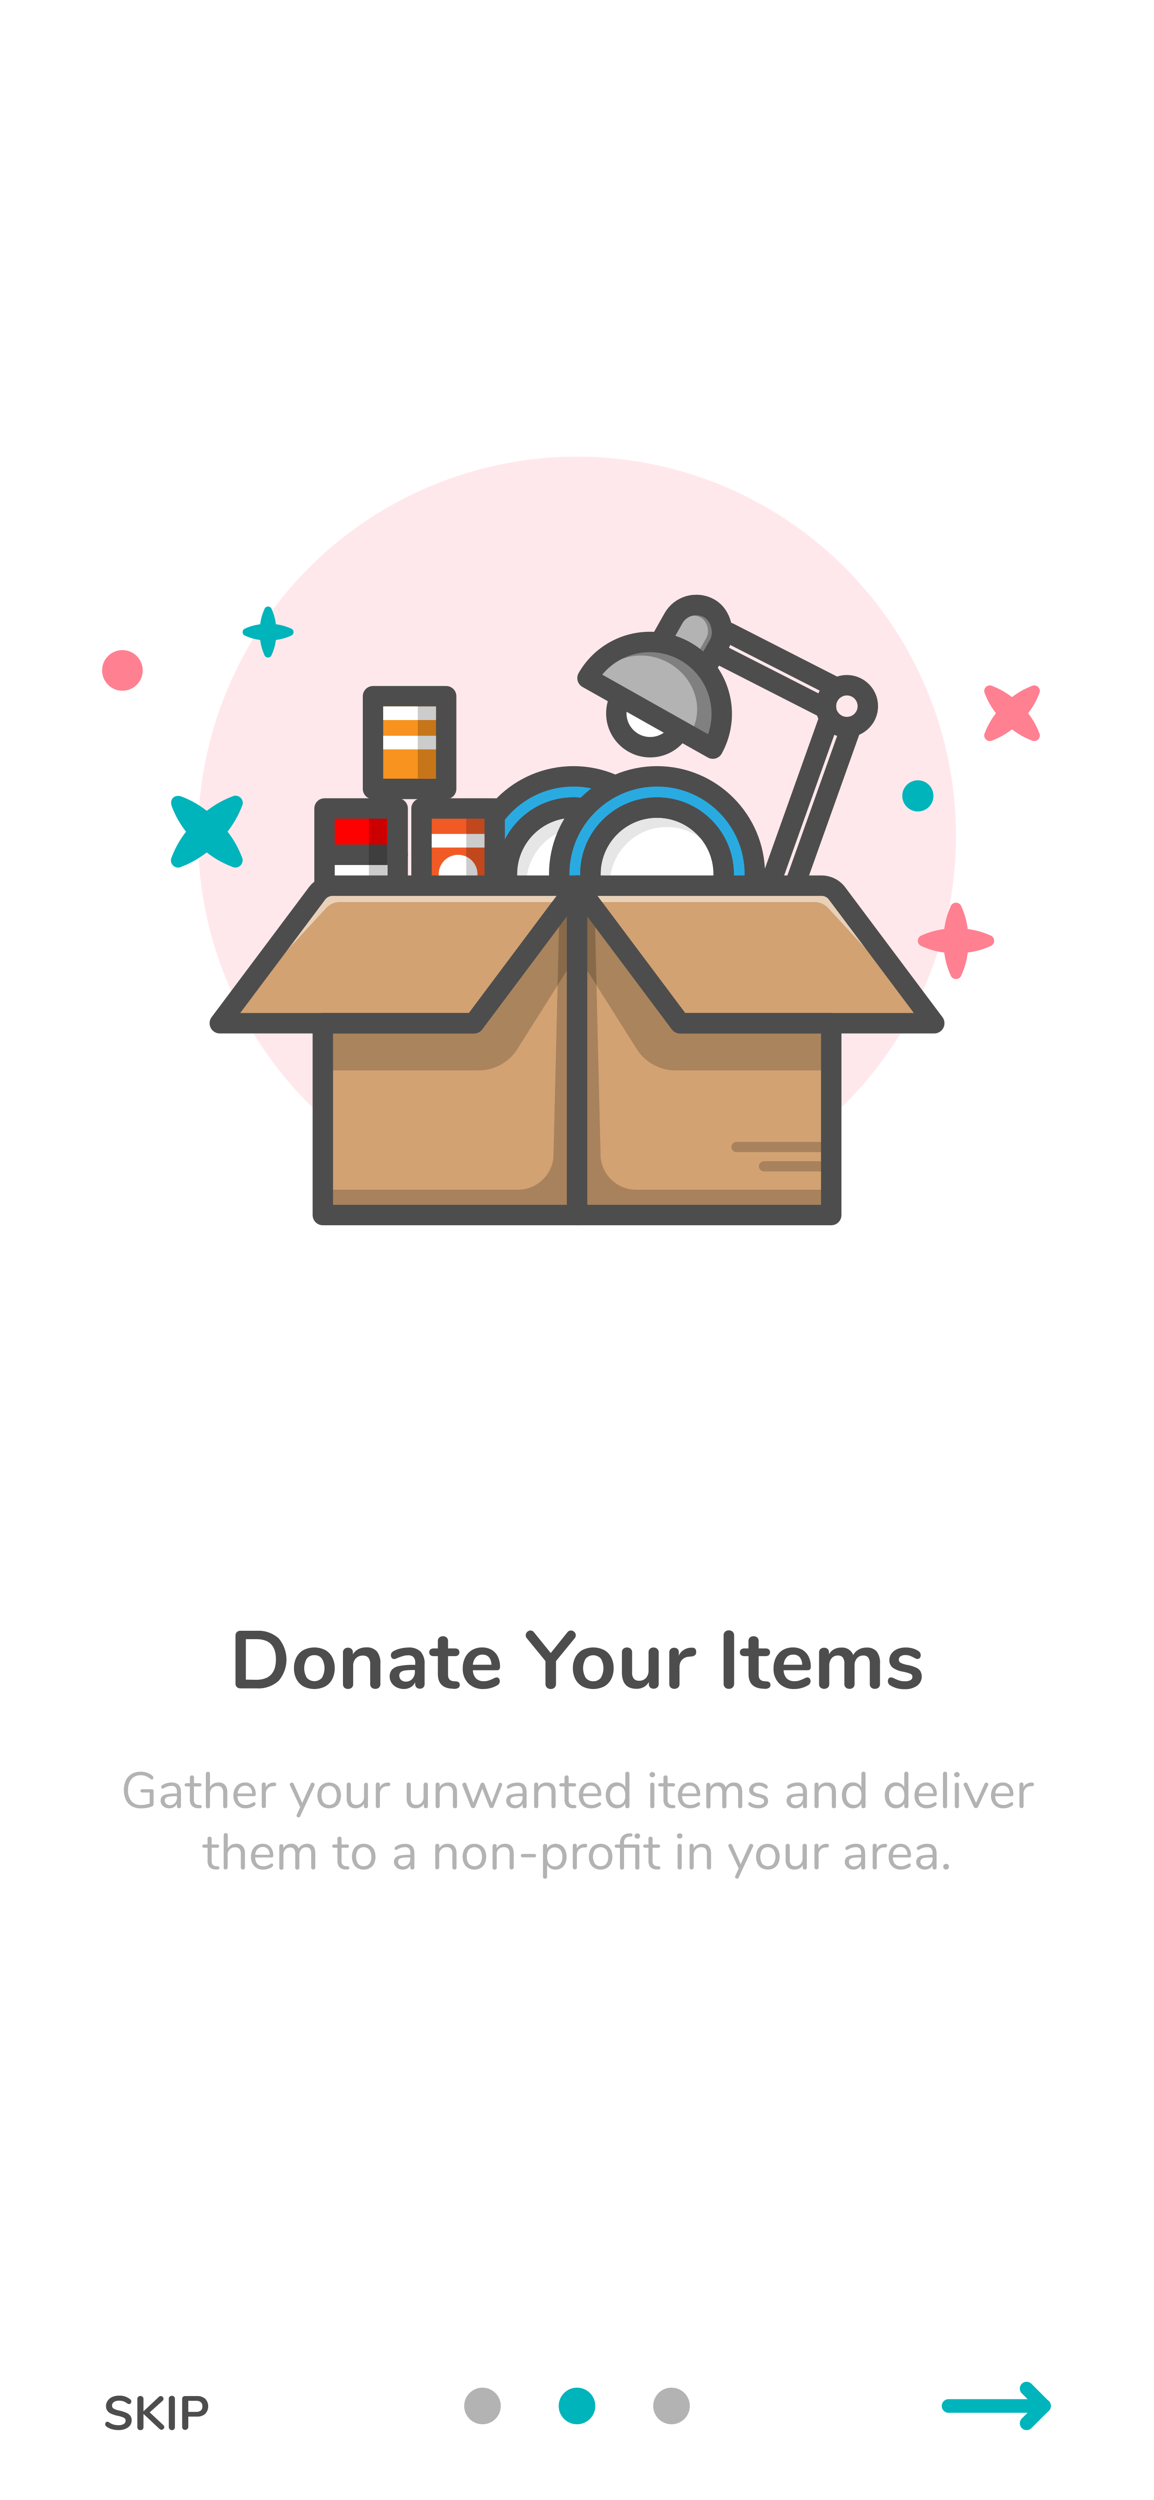 <svg xmlns="http://www.w3.org/2000/svg" viewBox="0 0 339.2 734.48"><defs><style>.cls-1,.cls-14,.cls-24{fill:#fff;}.cls-2{fill:#4d4d4d;}.cls-3,.cls-5{fill:#b3b3b3;}.cls-4,.cls-6{fill:#00b4bc;}.cls-4,.cls-7{stroke:#00b4bc;}.cls-20,.cls-4,.cls-5{stroke-miterlimit:10;}.cls-5{stroke:#b3b3b3;}.cls-12,.cls-20,.cls-23,.cls-7{fill:none;}.cls-10,.cls-11,.cls-12,.cls-13,.cls-14,.cls-17,.cls-18,.cls-19,.cls-23,.cls-7{stroke-linecap:round;stroke-linejoin:round;}.cls-20,.cls-7{stroke-width:4px;}.cls-8,.cls-9{fill:#ff8091;}.cls-8{opacity:0.18;}.cls-10{fill:#29abe2;}.cls-10,.cls-11,.cls-12,.cls-13,.cls-14,.cls-17,.cls-18,.cls-19{stroke:#4d4d4d;stroke-width:6px;}.cls-11{fill:#e6e6e6;}.cls-13,.cls-15{fill:gray;}.cls-16{fill:#d2a273;}.cls-17{fill:red;}.cls-18{fill:#f15a24;}.cls-19{fill:#f7931e;}.cls-20{stroke:#fff;}.cls-21,.cls-23{opacity:0.2;}.cls-22{opacity:0.19;}.cls-23{stroke:#000;stroke-width:3px;}.cls-24{opacity:0.5;}</style></defs><title>sdasdAsset 6</title><g id="Layer_2" data-name="Layer 2"><g id="Layer_1-2" data-name="Layer 1"><rect class="cls-1" width="339.2" height="734.48"/><path class="cls-2" d="M69.62,495.62a1.43,1.43,0,0,1-.4-1.08v-14a1.43,1.43,0,0,1,.4-1.08,1.52,1.52,0,0,1,1.09-.38h4.75a8.89,8.89,0,0,1,6.45,2.22,9.65,9.65,0,0,1,0,12.48A8.89,8.89,0,0,1,75.46,496H70.71A1.52,1.52,0,0,1,69.62,495.62Zm5.65-2.14q5.83,0,5.83-6t-5.83-5.93h-3v11.88Z"/><path class="cls-2" d="M89.25,495.45a5.16,5.16,0,0,1-2.1-2.14,6.74,6.74,0,0,1-.74-3.24,6.67,6.67,0,0,1,.74-3.23,5.17,5.17,0,0,1,2.1-2.12,7.1,7.1,0,0,1,6.31,0,5.09,5.09,0,0,1,2.09,2.12,6.78,6.78,0,0,1,.73,3.23,6.85,6.85,0,0,1-.73,3.24,5.08,5.08,0,0,1-2.09,2.14,7.1,7.1,0,0,1-6.31,0Zm5.36-2.55a5.57,5.57,0,0,0,0-5.65,2.62,2.62,0,0,0-2.2-1,2.68,2.68,0,0,0-2.22,1,5.57,5.57,0,0,0,0,5.65,3,3,0,0,0,4.44,0Z"/><path class="cls-2" d="M110.81,485.18a5.41,5.41,0,0,1,1,3.62v5.9a1.43,1.43,0,0,1-.4,1.06,1.48,1.48,0,0,1-1.09.38,1.54,1.54,0,0,1-1.11-.38,1.39,1.39,0,0,1-.4-1.06V489a3.12,3.12,0,0,0-.52-2,2,2,0,0,0-1.62-.63,2.73,2.73,0,0,0-2.08.82,3,3,0,0,0-.78,2.18v5.35a1.39,1.39,0,0,1-.4,1.06,1.56,1.56,0,0,1-1.11.38,1.48,1.48,0,0,1-1.09-.38,1.43,1.43,0,0,1-.4-1.06v-9.28a1.32,1.32,0,0,1,.41-1,1.53,1.53,0,0,1,1.11-.39,1.45,1.45,0,0,1,1,.38,1.27,1.27,0,0,1,.39,1V486a4.13,4.13,0,0,1,1.61-1.52,4.85,4.85,0,0,1,2.28-.52A3.9,3.9,0,0,1,110.81,485.18Z"/><path class="cls-2" d="M123.62,485.19a5.07,5.07,0,0,1,1.18,3.68v5.86a1.34,1.34,0,0,1-.38,1,1.43,1.43,0,0,1-1,.37,1.41,1.41,0,0,1-1-.38,1.34,1.34,0,0,1-.4-1v-.53a3.13,3.13,0,0,1-1.28,1.46,3.8,3.8,0,0,1-2,.53,4.71,4.71,0,0,1-2.14-.48,3.81,3.81,0,0,1-1.51-1.32,3.31,3.31,0,0,1-.55-1.87,3,3,0,0,1,.66-2,3.89,3.89,0,0,1,2.15-1.08,19.76,19.76,0,0,1,4.1-.34h.6v-.55a2.48,2.48,0,0,0-.5-1.71,2.17,2.17,0,0,0-1.64-.54,5,5,0,0,0-1.41.2c-.48.14-1.05.33-1.71.59a2.32,2.32,0,0,1-.91.31.9.9,0,0,1-.71-.31,1.21,1.21,0,0,1-.27-.82,1.28,1.28,0,0,1,.2-.71,2,2,0,0,1,.69-.56,8,8,0,0,1,2-.72A10.12,10.12,0,0,1,120,484,4.89,4.89,0,0,1,123.62,485.19Zm-2.43,8a2.9,2.9,0,0,0,.76-2.08v-.5h-.43a17.57,17.57,0,0,0-2.5.14,2.47,2.47,0,0,0-1.27.51,1.25,1.25,0,0,0-.38,1,1.63,1.63,0,0,0,.54,1.26,1.89,1.89,0,0,0,1.33.49A2.56,2.56,0,0,0,121.19,493.23Z"/><path class="cls-2" d="M135.15,495a1,1,0,0,1-.47.88,2.23,2.23,0,0,1-1.33.25l-.65-.05q-4-.29-4-4.32v-5.23h-1.2a1.57,1.57,0,0,1-1-.29,1.21,1.21,0,0,1,0-1.68,1.57,1.57,0,0,1,1-.29h1.2v-2.2a1.33,1.33,0,0,1,.41-1,1.56,1.56,0,0,1,1.1-.38,1.53,1.53,0,0,1,1.08.38,1.37,1.37,0,0,1,.41,1v2.2h2a1.57,1.57,0,0,1,1,.29,1.21,1.21,0,0,1,0,1.68,1.57,1.57,0,0,1-1,.29h-2V492c0,1.18.54,1.81,1.63,1.89l.65.05Q135.15,494,135.15,495Z"/><path class="cls-2" d="M146.66,493.1a1.31,1.31,0,0,1,.25.84,1.45,1.45,0,0,1-.89,1.24,7.94,7.94,0,0,1-1.85.74,7.75,7.75,0,0,1-2,.27,6.1,6.1,0,0,1-4.49-1.63,6,6,0,0,1-1.66-4.46,6.89,6.89,0,0,1,.72-3.2,5.35,5.35,0,0,1,2-2.16,5.75,5.75,0,0,1,3-.76,5.33,5.33,0,0,1,2.76.69,4.71,4.71,0,0,1,1.83,2,6.57,6.57,0,0,1,.65,3c0,.69-.31,1-.92,1H139a3.79,3.79,0,0,0,.94,2.44,3.14,3.14,0,0,0,2.3.78,4.6,4.6,0,0,0,1.36-.19c.39-.13.84-.31,1.33-.53a2.6,2.6,0,0,1,1.06-.39A.81.81,0,0,1,146.66,493.1Zm-6.77-6.24a3.61,3.61,0,0,0-.88,2.2h5.43a3.54,3.54,0,0,0-.72-2.22,2.4,2.4,0,0,0-1.87-.75A2.55,2.55,0,0,0,139.89,486.86Z"/><path class="cls-2" d="M167.81,479a1.39,1.39,0,0,1,1,.42,1.33,1.33,0,0,1,.43,1,1.4,1.4,0,0,1-.36.91l-5.45,6.65v6.64a1.52,1.52,0,0,1-.43,1.16,1.55,1.55,0,0,1-1.1.4,1.58,1.58,0,0,1-1.13-.4,1.53,1.53,0,0,1-.44-1.16v-6.64l-5.44-6.65a1.4,1.4,0,0,1-.36-.91,1.33,1.33,0,0,1,.43-1,1.37,1.37,0,0,1,1-.42,1.32,1.32,0,0,1,1,.53l4.92,6.09,4.89-6.09A1.3,1.3,0,0,1,167.81,479Z"/><path class="cls-2" d="M171.23,495.45a5.22,5.22,0,0,1-2.1-2.14,6.85,6.85,0,0,1-.74-3.24,6.78,6.78,0,0,1,.74-3.23,5.23,5.23,0,0,1,2.1-2.12,7.12,7.12,0,0,1,6.32,0,5.12,5.12,0,0,1,2.08,2.12,6.78,6.78,0,0,1,.74,3.23,6.85,6.85,0,0,1-.74,3.24,5.11,5.11,0,0,1-2.08,2.14,7.12,7.12,0,0,1-6.32,0Zm5.37-2.55a5.57,5.57,0,0,0,0-5.65,3,3,0,0,0-4.43,0,5.54,5.54,0,0,0,0,5.65,2.65,2.65,0,0,0,2.21,1A2.7,2.7,0,0,0,176.6,492.9Z"/><path class="cls-2" d="M193.21,484.41a1.34,1.34,0,0,1,.4,1v9.31a1.31,1.31,0,0,1-.42,1,1.53,1.53,0,0,1-1.09.38,1.44,1.44,0,0,1-1-.36,1.25,1.25,0,0,1-.38-1v-.6a3.92,3.92,0,0,1-1.49,1.48,4.37,4.37,0,0,1-2.12.51c-2.87,0-4.31-1.61-4.31-4.85v-5.9a1.34,1.34,0,0,1,.4-1,1.51,1.51,0,0,1,1.08-.39,1.55,1.55,0,0,1,1.11.39,1.35,1.35,0,0,1,.41,1v5.93a2.82,2.82,0,0,0,.5,1.85,2,2,0,0,0,1.58.6,2.6,2.6,0,0,0,2-.83,3.16,3.16,0,0,0,.75-2.2v-5.35a1.35,1.35,0,0,1,.41-1,1.49,1.49,0,0,1,1.08-.39A1.57,1.57,0,0,1,193.21,484.41Z"/><path class="cls-2" d="M204.27,484.29a1.17,1.17,0,0,1,.36.93,1.32,1.32,0,0,1-.31,1,1.9,1.9,0,0,1-1.13.41l-.72.07a3,3,0,0,0-2.08,1,3.16,3.16,0,0,0-.66,2v5a1.32,1.32,0,0,1-.43,1.07,1.59,1.59,0,0,1-1.08.37,1.55,1.55,0,0,1-1.07-.37,1.35,1.35,0,0,1-.42-1.07v-9.28a1.3,1.3,0,0,1,.42-1,1.56,1.56,0,0,1,1-.36,1.48,1.48,0,0,1,1,.35,1.3,1.3,0,0,1,.38,1v1A3.43,3.43,0,0,1,201,484.7a4.09,4.09,0,0,1,2-.65l.34,0A1.29,1.29,0,0,1,204.27,484.29Z"/><path class="cls-2" d="M213.11,495.71a1.55,1.55,0,0,1-.42-1.13V480.5a1.45,1.45,0,0,1,1.54-1.54,1.54,1.54,0,0,1,1.14.42,1.51,1.51,0,0,1,.42,1.12v14.08a1.55,1.55,0,0,1-.42,1.13,1.51,1.51,0,0,1-1.14.43A1.48,1.48,0,0,1,213.11,495.71Z"/><path class="cls-2" d="M226.47,495a1,1,0,0,1-.47.88,2.25,2.25,0,0,1-1.33.25l-.65-.05q-4-.29-4-4.32v-5.23h-1.2a1.55,1.55,0,0,1-1-.29,1.18,1.18,0,0,1,0-1.68,1.55,1.55,0,0,1,1-.29H220v-2.2a1.33,1.33,0,0,1,.41-1,1.56,1.56,0,0,1,1.1-.38,1.53,1.53,0,0,1,1.08.38,1.37,1.37,0,0,1,.41,1v2.2h2a1.52,1.52,0,0,1,1,.29,1.18,1.18,0,0,1,0,1.68,1.52,1.52,0,0,1-1,.29h-2V492c0,1.18.54,1.81,1.63,1.89l.65.05Q226.47,494,226.47,495Z"/><path class="cls-2" d="M238,493.1a1.31,1.31,0,0,1,.25.84,1.45,1.45,0,0,1-.89,1.24,7.94,7.94,0,0,1-1.85.74,7.77,7.77,0,0,1-2,.27,6.09,6.09,0,0,1-4.48-1.63,6,6,0,0,1-1.66-4.46,6.89,6.89,0,0,1,.72-3.2,5.35,5.35,0,0,1,2-2.16,5.75,5.75,0,0,1,3-.76,5.33,5.33,0,0,1,2.76.69,4.77,4.77,0,0,1,1.83,2,6.57,6.57,0,0,1,.64,3c0,.69-.3,1-.91,1h-7.08a3.79,3.79,0,0,0,.94,2.44,3.14,3.14,0,0,0,2.3.78,4.65,4.65,0,0,0,1.36-.19c.39-.13.83-.31,1.33-.53a2.6,2.6,0,0,1,1.06-.39A.81.81,0,0,1,238,493.1Zm-6.77-6.24a3.61,3.61,0,0,0-.88,2.2h5.43a3.54,3.54,0,0,0-.72-2.22,2.39,2.39,0,0,0-1.88-.75A2.55,2.55,0,0,0,231.21,486.86Z"/><path class="cls-2" d="M257.66,485.12a5.43,5.43,0,0,1,1,3.68v5.9a1.35,1.35,0,0,1-.42,1.07,1.61,1.61,0,0,1-1.1.37,1.52,1.52,0,0,1-1.06-.37,1.32,1.32,0,0,1-.42-1.07v-5.9a3,3,0,0,0-.47-1.88,1.76,1.76,0,0,0-1.43-.57,2.34,2.34,0,0,0-1.87.81,3.18,3.18,0,0,0-.7,2.19v5.35a1.35,1.35,0,0,1-.42,1.07,1.53,1.53,0,0,1-1.07.37,1.59,1.59,0,0,1-1.08-.37,1.36,1.36,0,0,1-.43-1.07v-5.9a3,3,0,0,0-.47-1.88,1.73,1.73,0,0,0-1.43-.57,2.28,2.28,0,0,0-1.85.81,3.23,3.23,0,0,0-.69,2.19v5.35a1.32,1.32,0,0,1-.43,1.07,1.59,1.59,0,0,1-1.08.37,1.55,1.55,0,0,1-1.07-.37,1.35,1.35,0,0,1-.42-1.07v-9.28a1.31,1.31,0,0,1,.43-1,1.64,1.64,0,0,1,1.08-.36,1.49,1.49,0,0,1,1,.35,1.25,1.25,0,0,1,.4,1v.57a3.77,3.77,0,0,1,1.48-1.46,4.29,4.29,0,0,1,2.12-.5,3.44,3.44,0,0,1,3.53,2.2,3.93,3.93,0,0,1,1.56-1.6,4.52,4.52,0,0,1,2.33-.6A3.75,3.75,0,0,1,257.66,485.12Z"/><path class="cls-2" d="M261.75,495.16a1.42,1.42,0,0,1-.77-1.3,1.17,1.17,0,0,1,.26-.78.85.85,0,0,1,.65-.3,2.64,2.64,0,0,1,1.13.39,10.83,10.83,0,0,0,1.4.55,5.71,5.71,0,0,0,1.62.19,3.15,3.15,0,0,0,1.58-.33,1.06,1.06,0,0,0,.56-.94A.92.92,0,0,0,268,492a2,2,0,0,0-.81-.44,17.69,17.69,0,0,0-1.79-.47,6.93,6.93,0,0,1-3.06-1.22,2.73,2.73,0,0,1-.93-2.19,3.15,3.15,0,0,1,.63-1.91,4.1,4.1,0,0,1,1.71-1.32,6.32,6.32,0,0,1,2.49-.46,7.32,7.32,0,0,1,1.94.25,5.82,5.82,0,0,1,1.68.73,1.45,1.45,0,0,1,.77,1.27,1.29,1.29,0,0,1-.26.81.84.84,0,0,1-.65.32,1.35,1.35,0,0,1-.52-.11,6.29,6.29,0,0,1-.63-.32,11,11,0,0,0-1.2-.54,3.8,3.8,0,0,0-1.25-.18,2.43,2.43,0,0,0-1.41.36,1.14,1.14,0,0,0-.51,1,1,1,0,0,0,.53.91,7.46,7.46,0,0,0,2,.63,11.37,11.37,0,0,1,2.52.77,2.85,2.85,0,0,1,1.3,1.08,3.33,3.33,0,0,1-1,4.27,6.05,6.05,0,0,1-3.61,1A7.69,7.69,0,0,1,261.75,495.16Z"/><path class="cls-3" d="M45,525.77a.5.5,0,0,1,.14.37v3.74a1.09,1.09,0,0,1-.11.54.81.81,0,0,1-.41.28,6.92,6.92,0,0,1-1.46.41,9.88,9.88,0,0,1-1.71.15,5.47,5.47,0,0,1-2.72-.65A4.24,4.24,0,0,1,37,528.75,7.23,7.23,0,0,1,37,523a4.35,4.35,0,0,1,1.73-1.87,5.21,5.21,0,0,1,2.63-.65,5.82,5.82,0,0,1,1.95.32,4.23,4.23,0,0,1,1.52.93.73.73,0,0,1,.25.52.67.67,0,0,1-.11.37.4.4,0,0,1-.31.15.72.72,0,0,1-.42-.17,5.59,5.59,0,0,0-1.41-.84,4.28,4.28,0,0,0-1.45-.23,3.4,3.4,0,0,0-2.74,1.13,4.87,4.87,0,0,0-1,3.22,4.81,4.81,0,0,0,1,3.26,3.53,3.53,0,0,0,2.84,1.12A7.26,7.26,0,0,0,44,529.8v-3.21H41.84a.58.58,0,0,1-.41-.13.45.45,0,0,1-.15-.35.43.43,0,0,1,.15-.35.58.58,0,0,1,.41-.13h2.8A.53.53,0,0,1,45,525.77Z"/><path class="cls-3" d="M53.19,526.53v4.08a.6.6,0,0,1-.16.44.58.58,0,0,1-.43.16.63.63,0,0,1-.43-.16.6.6,0,0,1-.16-.44v-.72a2.23,2.23,0,0,1-.87,1,2.61,2.61,0,0,1-1.35.35,2.92,2.92,0,0,1-1.3-.28,2.3,2.3,0,0,1-.94-.8,1.94,1.94,0,0,1-.34-1.12,1.86,1.86,0,0,1,.42-1.29,2.62,2.62,0,0,1,1.38-.66,14,14,0,0,1,2.67-.2H52v-.49a2,2,0,0,0-.37-1.32,1.51,1.51,0,0,0-1.19-.43,4.38,4.38,0,0,0-2.07.56,1.42,1.42,0,0,1-.58.26.37.37,0,0,1-.29-.14.5.5,0,0,1-.12-.35.58.58,0,0,1,.12-.36,1.53,1.53,0,0,1,.42-.32,4.77,4.77,0,0,1,1.19-.48,5.51,5.51,0,0,1,1.33-.17C52.28,523.65,53.19,524.61,53.19,526.53Zm-1.76,3.14a2.18,2.18,0,0,0,.58-1.56v-.44h-.27a14.28,14.28,0,0,0-2,.11,2,2,0,0,0-1,.38,1,1,0,0,0-.29.77,1.24,1.24,0,0,0,.43,1,1.56,1.56,0,0,0,1.07.38A2,2,0,0,0,51.43,529.67Z"/><path class="cls-3" d="M59.31,530.73a.41.41,0,0,1-.19.38.83.83,0,0,1-.56.1l-.41,0a2.54,2.54,0,0,1-1.77-.72,2.75,2.75,0,0,1-.57-1.9v-3.77h-1a.57.57,0,0,1-.4-.13.42.42,0,0,1-.14-.33.49.49,0,0,1,.14-.36.57.57,0,0,1,.4-.14h1v-1.69a.61.61,0,0,1,.17-.45.64.64,0,0,1,.45-.15.55.55,0,0,1,.6.6v1.69h1.66a.56.56,0,0,1,.39.14.49.49,0,0,1,.14.36.42.42,0,0,1-.14.33.56.56,0,0,1-.39.13H57v3.83a1.71,1.71,0,0,0,.34,1.19,1.45,1.45,0,0,0,1,.41l.4,0C59.13,530.28,59.31,530.44,59.31,530.73Z"/><path class="cls-3" d="M66.15,524.38a3.13,3.13,0,0,1,.66,2.17v4.06a.54.54,0,0,1-.17.44.57.57,0,0,1-.43.16.61.61,0,0,1-.45-.16.57.57,0,0,1-.16-.44v-4a2.21,2.21,0,0,0-.4-1.44,1.59,1.59,0,0,0-1.27-.47,2.12,2.12,0,0,0-1.6.62,2.28,2.28,0,0,0-.61,1.66v3.66a.54.54,0,0,1-.59.6.59.59,0,0,1-.45-.16.54.54,0,0,1-.17-.44v-9.54a.57.57,0,0,1,.17-.42.63.63,0,0,1,.45-.17.64.64,0,0,1,.44.16.61.61,0,0,1,.15.43V525a2.49,2.49,0,0,1,1-1,3.07,3.07,0,0,1,1.47-.35A2.48,2.48,0,0,1,66.15,524.38Z"/><path class="cls-3" d="M75,529.58a.49.49,0,0,1,.12.34c0,.25-.18.48-.53.69a4.74,4.74,0,0,1-2.31.63,3.51,3.51,0,0,1-2.67-1,3.75,3.75,0,0,1-1-2.77,4.38,4.38,0,0,1,.43-2,3.3,3.3,0,0,1,1.22-1.34,3.38,3.38,0,0,1,1.79-.48,2.91,2.91,0,0,1,2.27.93,3.62,3.62,0,0,1,.84,2.52.68.68,0,0,1-.12.44.5.5,0,0,1-.39.13H69.81c.09,1.72.9,2.58,2.44,2.58a2.78,2.78,0,0,0,1-.16,5.91,5.91,0,0,0,.9-.42,1.54,1.54,0,0,1,.52-.23A.35.35,0,0,1,75,529.58Zm-4.45-4.39a2.81,2.81,0,0,0-.68,1.7h4.24a2.58,2.58,0,0,0-.55-1.7,1.84,1.84,0,0,0-1.47-.59A2.08,2.08,0,0,0,70.52,525.19Z"/><path class="cls-3" d="M81.18,524.19a.52.52,0,0,1-.13.38.73.73,0,0,1-.47.18l-.45,0a2,2,0,0,0-1.49.71,2.31,2.31,0,0,0-.49,1.47v3.64a.55.55,0,0,1-.17.45.61.61,0,0,1-.43.15.6.6,0,0,1-.44-.16.54.54,0,0,1-.18-.44v-6.33a.54.54,0,0,1,.18-.44.63.63,0,0,1,.44-.16.52.52,0,0,1,.4.16.56.56,0,0,1,.17.43v.84a2.32,2.32,0,0,1,.89-1,3.06,3.06,0,0,1,1.33-.41h.21Q81.18,523.64,81.18,524.19Z"/><path class="cls-3" d="M91.89,523.69a.64.64,0,0,1,.41.16.45.45,0,0,1,.17.37.6.6,0,0,1,0,.24l-4.22,9.09a.56.56,0,0,1-.22.26.52.52,0,0,1-.29.09.6.6,0,0,1-.4-.15.45.45,0,0,1-.17-.36.53.53,0,0,1,.06-.24l1-2.27-3-6.42a.44.44,0,0,1-.06-.23.5.5,0,0,1,.2-.38.65.65,0,0,1,.45-.17.57.57,0,0,1,.29.09.64.64,0,0,1,.21.25l2.51,5.63,2.5-5.59A.56.56,0,0,1,91.89,523.69Z"/><path class="cls-3" d="M94.93,530.77a3.06,3.06,0,0,1-1.22-1.32,4.89,4.89,0,0,1,0-4,3.12,3.12,0,0,1,1.22-1.32,3.5,3.5,0,0,1,1.82-.47,3.56,3.56,0,0,1,1.83.47,3.06,3.06,0,0,1,1.22,1.32,4.89,4.89,0,0,1,0,4,3,3,0,0,1-1.22,1.32,3.46,3.46,0,0,1-1.83.47A3.41,3.41,0,0,1,94.93,530.77Zm3.48-1.25a4,4,0,0,0,0-4.14,2.23,2.23,0,0,0-3.3,0,3.24,3.24,0,0,0-.59,2.06,3.28,3.28,0,0,0,.58,2.08,2.3,2.3,0,0,0,3.32,0Z"/><path class="cls-3" d="M108,523.85a.61.61,0,0,1,.15.43v6.35a.6.6,0,0,1-.15.42.65.65,0,0,1-.45.16.54.54,0,0,1-.42-.16.53.53,0,0,1-.16-.41v-.75a2.37,2.37,0,0,1-1,1,2.82,2.82,0,0,1-1.4.34,2.52,2.52,0,0,1-2-.73,3.09,3.09,0,0,1-.66-2.15v-4.08a.58.58,0,0,1,.17-.43.57.57,0,0,1,.45-.17.54.54,0,0,1,.44.17.57.57,0,0,1,.16.43v4.05a2.16,2.16,0,0,0,.39,1.43,1.52,1.52,0,0,0,1.23.46,2,2,0,0,0,1.54-.62A2.31,2.31,0,0,0,107,528v-3.68a.63.63,0,0,1,1.06-.43Z"/><path class="cls-3" d="M114.7,524.19a.52.52,0,0,1-.13.38.71.71,0,0,1-.47.18l-.45,0a2,2,0,0,0-1.49.71,2.37,2.37,0,0,0-.49,1.47v3.64a.58.58,0,0,1-.16.45.63.63,0,0,1-.44.15.61.61,0,0,1-.44-.16.57.57,0,0,1-.17-.44v-6.33a.54.54,0,0,1,.18-.44.6.6,0,0,1,.43-.16.55.55,0,0,1,.57.59v.84a2.28,2.28,0,0,1,.9-1,3,3,0,0,1,1.32-.41h.21Q114.7,523.64,114.7,524.19Z"/><path class="cls-3" d="M125.62,523.85a.61.61,0,0,1,.15.43v6.35a.6.6,0,0,1-.15.42.65.65,0,0,1-.45.16.54.54,0,0,1-.42-.16.53.53,0,0,1-.16-.41v-.75a2.37,2.37,0,0,1-1,1,2.82,2.82,0,0,1-1.4.34,2.52,2.52,0,0,1-2-.73,3.09,3.09,0,0,1-.66-2.15v-4.08a.58.58,0,0,1,.17-.43.57.57,0,0,1,.45-.17.54.54,0,0,1,.44.17.57.57,0,0,1,.16.43v4.05a2.16,2.16,0,0,0,.39,1.43,1.52,1.52,0,0,0,1.23.46,2,2,0,0,0,1.54-.62,2.31,2.31,0,0,0,.59-1.64v-3.68a.63.63,0,0,1,1.06-.43Z"/><path class="cls-3" d="M134.34,526.55v4.06a.55.55,0,0,1-.6.6.61.61,0,0,1-.45-.16.57.57,0,0,1-.17-.44v-4a2.28,2.28,0,0,0-.39-1.48,1.59,1.59,0,0,0-1.27-.47,2.15,2.15,0,0,0-1.61.62,2.27,2.27,0,0,0-.6,1.66v3.66a.63.63,0,0,1-1.05.44.57.57,0,0,1-.16-.44v-6.33a.57.57,0,0,1,.61-.6.53.53,0,0,1,.43.17.57.57,0,0,1,.16.42V525a2.48,2.48,0,0,1,1-1,3.07,3.07,0,0,1,1.47-.35C133.46,523.65,134.34,524.62,134.34,526.55Z"/><path class="cls-3" d="M147,523.71a.63.63,0,0,1,.41.15.47.47,0,0,1,.18.37.64.64,0,0,1,0,.23l-2.49,6.3a.71.71,0,0,1-.26.31.7.7,0,0,1-.38.11.72.72,0,0,1-.37-.11.79.79,0,0,1-.26-.31l-2.07-5.26-2.06,5.26a.63.63,0,0,1-.25.31.73.73,0,0,1-.77,0,.74.74,0,0,1-.27-.31l-2.49-6.28a.59.59,0,0,1,0-.21.53.53,0,0,1,.2-.41.7.7,0,0,1,.44-.17.53.53,0,0,1,.51.37l2.06,5.53,2.11-5.49a.75.75,0,0,1,.25-.3.62.62,0,0,1,.34-.11.61.61,0,0,1,.35.11.58.58,0,0,1,.23.3l2.12,5.48,2.07-5.51A.51.51,0,0,1,147,523.71Z"/><path class="cls-3" d="M154.78,526.53v4.08a.63.63,0,0,1-.15.44.61.61,0,0,1-.43.16.64.64,0,0,1-.44-.16.6.6,0,0,1-.16-.44v-.72a2.18,2.18,0,0,1-.87,1,2.61,2.61,0,0,1-1.35.35,3,3,0,0,1-1.3-.28,2.37,2.37,0,0,1-.94-.8,1.94,1.94,0,0,1-.34-1.12,1.86,1.86,0,0,1,.42-1.29,2.62,2.62,0,0,1,1.38-.66,14.07,14.07,0,0,1,2.67-.2h.33v-.49a2,2,0,0,0-.37-1.32,1.5,1.5,0,0,0-1.19-.43,4.41,4.41,0,0,0-2.07.56,1.4,1.4,0,0,1-.57.26.39.39,0,0,1-.3-.14A.5.5,0,0,1,149,525a.53.53,0,0,1,.13-.36,1.32,1.32,0,0,1,.41-.32,5.1,5.1,0,0,1,1.19-.48,5.58,5.58,0,0,1,1.33-.17C153.87,523.65,154.78,524.61,154.78,526.53ZM153,529.67a2.14,2.14,0,0,0,.58-1.56v-.44h-.27a14.22,14.22,0,0,0-2,.11,1.92,1.92,0,0,0-1,.38,1,1,0,0,0-.3.77,1.27,1.27,0,0,0,.43,1,1.57,1.57,0,0,0,1.07.38A1.93,1.93,0,0,0,153,529.67Z"/><path class="cls-3" d="M163.3,526.55v4.06a.63.63,0,0,1-1.05.44.57.57,0,0,1-.16-.44v-4a2.22,2.22,0,0,0-.4-1.48,1.58,1.58,0,0,0-1.27-.47,2.13,2.13,0,0,0-1.6.62,2.27,2.27,0,0,0-.6,1.66v3.66a.55.55,0,0,1-.6.6.61.61,0,0,1-.45-.16.57.57,0,0,1-.17-.44v-6.33a.58.58,0,0,1,.17-.43.57.57,0,0,1,.45-.17.54.54,0,0,1,.43.17.6.6,0,0,1,.15.42V525a2.51,2.51,0,0,1,1-1,3.07,3.07,0,0,1,1.47-.35C162.43,523.65,163.3,524.62,163.3,526.55Z"/><path class="cls-3" d="M169.42,530.73a.43.43,0,0,1-.18.38.88.88,0,0,1-.57.1l-.4,0a2.54,2.54,0,0,1-1.77-.72,2.75,2.75,0,0,1-.57-1.9v-3.77h-1a.53.53,0,0,1-.39-.13.4.4,0,0,1-.15-.33.46.46,0,0,1,.15-.36.53.53,0,0,1,.39-.14h1v-1.69a.61.61,0,0,1,.16-.45.64.64,0,0,1,.45-.15.63.63,0,0,1,.44.15.61.61,0,0,1,.16.45v1.69h1.67a.52.52,0,0,1,.38.14.45.45,0,0,1,.14.36.39.39,0,0,1-.14.33.52.52,0,0,1-.38.13h-1.67v3.83a1.76,1.76,0,0,0,.34,1.19,1.47,1.47,0,0,0,1,.41l.41,0C169.25,530.28,169.42,530.44,169.42,530.73Z"/><path class="cls-3" d="M176.56,529.58a.49.49,0,0,1,.12.34c0,.25-.17.48-.52.69a4.74,4.74,0,0,1-2.31.63,3.55,3.55,0,0,1-2.68-1,3.79,3.79,0,0,1-1-2.77,4.38,4.38,0,0,1,.43-2,3.25,3.25,0,0,1,1.23-1.34,3.35,3.35,0,0,1,1.79-.48,2.89,2.89,0,0,1,2.26.93,3.62,3.62,0,0,1,.84,2.52.68.68,0,0,1-.12.44.5.5,0,0,1-.39.13H171.4c.09,1.72.91,2.58,2.45,2.58a2.72,2.72,0,0,0,1-.16,5.91,5.91,0,0,0,.9-.42,1.48,1.48,0,0,1,.53-.23A.34.34,0,0,1,176.56,529.58Zm-4.44-4.39a2.76,2.76,0,0,0-.69,1.7h4.25a2.58,2.58,0,0,0-.56-1.7,1.84,1.84,0,0,0-1.47-.59A2,2,0,0,0,172.12,525.19Z"/><path class="cls-3" d="M184.84,520.65a.57.57,0,0,1,.17.42v9.54a.6.6,0,0,1-.17.44.65.65,0,0,1-.45.16.62.62,0,0,1-.44-.16.64.64,0,0,1-.16-.44v-.81a2.44,2.44,0,0,1-1,1.07,2.93,2.93,0,0,1-1.5.37,3,3,0,0,1-1.69-.48,3.19,3.19,0,0,1-1.14-1.34,4.67,4.67,0,0,1-.41-2,4.58,4.58,0,0,1,.41-2,3,3,0,0,1,2.83-1.79,3,3,0,0,1,1.5.37,2.44,2.44,0,0,1,1,1.07v-4a.61.61,0,0,1,.16-.43.62.62,0,0,1,.44-.16A.61.61,0,0,1,184.84,520.65Zm-1.62,8.86a3.29,3.29,0,0,0,.57-2.07,3.25,3.25,0,0,0-.57-2.05,2.25,2.25,0,0,0-3.3,0,3.09,3.09,0,0,0-.6,2,3.19,3.19,0,0,0,.6,2.07,2,2,0,0,0,1.65.74A2,2,0,0,0,183.22,529.51Z"/><path class="cls-3" d="M191.16,521.9a.74.74,0,0,1-.23-.56.71.71,0,0,1,.23-.54.81.81,0,0,1,.58-.21.84.84,0,0,1,.59.21.7.7,0,0,1,.22.54.73.73,0,0,1-.22.56.84.84,0,0,1-.59.21A.81.81,0,0,1,191.16,521.9Zm.14,9.15a.57.57,0,0,1-.17-.44v-6.33a.57.57,0,0,1,.17-.44.61.61,0,0,1,.44-.16.6.6,0,0,1,.44.16.57.57,0,0,1,.16.44v6.33a.58.58,0,0,1-.16.45.63.63,0,0,1-.44.15A.61.61,0,0,1,191.3,531.05Z"/><path class="cls-3" d="M198.51,530.73a.41.41,0,0,1-.19.38.83.83,0,0,1-.56.1l-.41,0a2.54,2.54,0,0,1-1.77-.72,2.75,2.75,0,0,1-.57-1.9v-3.77h-1a.57.57,0,0,1-.4-.13.42.42,0,0,1-.14-.33.49.49,0,0,1,.14-.36.57.57,0,0,1,.4-.14h1v-1.69a.61.61,0,0,1,.17-.45.64.64,0,0,1,.45-.15.55.55,0,0,1,.6.6v1.69h1.66a.56.56,0,0,1,.39.14.49.49,0,0,1,.14.36.42.42,0,0,1-.14.33.56.56,0,0,1-.39.13h-1.66v3.83a1.71,1.71,0,0,0,.34,1.19,1.45,1.45,0,0,0,1,.41l.4,0C198.33,530.28,198.51,530.44,198.51,530.73Z"/><path class="cls-3" d="M205.65,529.58a.49.49,0,0,1,.12.34c0,.25-.18.48-.53.69a4.74,4.74,0,0,1-2.31.63,3.51,3.51,0,0,1-2.67-1,3.76,3.76,0,0,1-1-2.77,4.38,4.38,0,0,1,.44-2,3.3,3.3,0,0,1,1.22-1.34,3.38,3.38,0,0,1,1.79-.48,2.91,2.91,0,0,1,2.27.93,3.62,3.62,0,0,1,.84,2.52.68.68,0,0,1-.12.44.5.5,0,0,1-.39.13h-4.83c.09,1.72.9,2.58,2.44,2.58a2.78,2.78,0,0,0,1-.16,5.91,5.91,0,0,0,.9-.42,1.46,1.46,0,0,1,.52-.23A.35.35,0,0,1,205.65,529.58Zm-4.45-4.39a2.81,2.81,0,0,0-.68,1.7h4.24a2.58,2.58,0,0,0-.55-1.7,1.84,1.84,0,0,0-1.47-.59A2.08,2.08,0,0,0,201.2,525.19Z"/><path class="cls-3" d="M218.17,526.55v4.06a.57.57,0,0,1-.16.44.6.6,0,0,1-.44.16.61.61,0,0,1-.44-.16.54.54,0,0,1-.17-.44v-4a2.35,2.35,0,0,0-.36-1.46,1.36,1.36,0,0,0-1.13-.45,1.8,1.8,0,0,0-1.44.62,2.46,2.46,0,0,0-.52,1.66v3.66a.57.57,0,0,1-.17.44.64.64,0,0,1-.45.16.57.57,0,0,1-.6-.6v-4a2.35,2.35,0,0,0-.36-1.46,1.37,1.37,0,0,0-1.14-.45,1.8,1.8,0,0,0-1.43.62,2.47,2.47,0,0,0-.53,1.66v3.66a.57.57,0,0,1-.6.6.6.6,0,0,1-.44-.16.54.54,0,0,1-.18-.44v-6.33a.55.55,0,0,1,.18-.43.64.64,0,0,1,.86,0,.56.56,0,0,1,.16.43V525a2.42,2.42,0,0,1,.92-1,2.61,2.61,0,0,1,1.35-.35,2.13,2.13,0,0,1,2.23,1.44,2.43,2.43,0,0,1,1-1.05,2.78,2.78,0,0,1,1.47-.39C217.36,523.65,218.17,524.62,218.17,526.55Z"/><path class="cls-3" d="M221.54,531.08a4.06,4.06,0,0,1-1.1-.47,1.52,1.52,0,0,1-.39-.34.66.66,0,0,1-.11-.38.48.48,0,0,1,.11-.32.38.38,0,0,1,.3-.13,1.13,1.13,0,0,1,.52.23,4.75,4.75,0,0,0,.89.42,3.26,3.26,0,0,0,1.11.16,2.35,2.35,0,0,0,1.26-.28.93.93,0,0,0,.45-.83.8.8,0,0,0-.17-.53,1.27,1.27,0,0,0-.57-.36,7.46,7.46,0,0,0-1.18-.32,4.45,4.45,0,0,1-1.89-.77,1.61,1.61,0,0,1-.57-1.3,1.89,1.89,0,0,1,.36-1.14,2.43,2.43,0,0,1,1-.78,3.54,3.54,0,0,1,1.45-.29,4,4,0,0,1,1.14.16,3.25,3.25,0,0,1,1,.44,1,1,0,0,1,.51.75.48.48,0,0,1-.12.33.37.37,0,0,1-.28.14,1.14,1.14,0,0,1-.54-.26,4.78,4.78,0,0,0-.8-.42,2.52,2.52,0,0,0-.93-.15,1.87,1.87,0,0,0-1.13.32,1,1,0,0,0-.43.84.88.88,0,0,0,.16.53,1.43,1.43,0,0,0,.53.36,6.29,6.29,0,0,0,1.05.31,7.78,7.78,0,0,1,1.59.49,1.63,1.63,0,0,1,1,1.65,1.79,1.79,0,0,1-.8,1.52,3.46,3.46,0,0,1-2.1.58A5.11,5.11,0,0,1,221.54,531.08Z"/><path class="cls-3" d="M237.19,526.53v4.08a.63.63,0,0,1-.15.44.61.61,0,0,1-.43.16.64.64,0,0,1-.44-.16.6.6,0,0,1-.16-.44v-.72a2.18,2.18,0,0,1-.87,1,2.61,2.61,0,0,1-1.35.35,3,3,0,0,1-1.3-.28,2.37,2.37,0,0,1-.94-.8,1.94,1.94,0,0,1-.34-1.12,1.86,1.86,0,0,1,.42-1.29,2.62,2.62,0,0,1,1.38-.66,14.07,14.07,0,0,1,2.67-.2H236v-.49a2,2,0,0,0-.37-1.32,1.5,1.5,0,0,0-1.19-.43,4.41,4.41,0,0,0-2.07.56,1.4,1.4,0,0,1-.57.26.39.39,0,0,1-.3-.14.5.5,0,0,1-.12-.35.53.53,0,0,1,.13-.36,1.32,1.32,0,0,1,.41-.32,5.1,5.1,0,0,1,1.19-.48,5.58,5.58,0,0,1,1.33-.17C236.28,523.65,237.19,524.61,237.19,526.53Zm-1.76,3.14a2.14,2.14,0,0,0,.58-1.56v-.44h-.27a14.22,14.22,0,0,0-2,.11,1.92,1.92,0,0,0-1,.38,1,1,0,0,0-.3.77,1.27,1.27,0,0,0,.43,1,1.57,1.57,0,0,0,1.07.38A1.93,1.93,0,0,0,235.43,529.67Z"/><path class="cls-3" d="M245.71,526.55v4.06a.55.55,0,0,1-.6.6.61.61,0,0,1-.45-.16.57.57,0,0,1-.16-.44v-4a2.28,2.28,0,0,0-.4-1.48,1.58,1.58,0,0,0-1.27-.47,2.13,2.13,0,0,0-1.6.62,2.27,2.27,0,0,0-.6,1.66v3.66a.61.61,0,0,1-.16.44.58.58,0,0,1-.44.16.61.61,0,0,1-.45-.16.57.57,0,0,1-.17-.44v-6.33a.58.58,0,0,1,.17-.43.57.57,0,0,1,.45-.17.54.54,0,0,1,.43.17.6.6,0,0,1,.15.42V525a2.51,2.51,0,0,1,1-1,3.07,3.07,0,0,1,1.47-.35C244.84,523.65,245.71,524.62,245.71,526.55Z"/><path class="cls-3" d="M254.25,520.65a.57.57,0,0,1,.16.42v9.54a.6.6,0,0,1-.16.44.65.65,0,0,1-.45.16.61.61,0,0,1-.44-.16.6.6,0,0,1-.16-.44v-.81a2.4,2.4,0,0,1-1,1.07,2.89,2.89,0,0,1-1.49.37,3,3,0,0,1-1.7-.48,3.19,3.19,0,0,1-1.14-1.34,4.67,4.67,0,0,1-.4-2,4.58,4.58,0,0,1,.4-2,3.08,3.08,0,0,1,1.14-1.32,3.12,3.12,0,0,1,1.7-.47,3,3,0,0,1,1.49.37,2.4,2.4,0,0,1,1,1.07v-4a.57.57,0,0,1,.16-.43.68.68,0,0,1,.89,0Zm-1.63,8.86a3.23,3.23,0,0,0,.58-2.07,3.19,3.19,0,0,0-.58-2.05,2,2,0,0,0-1.64-.72,2,2,0,0,0-1.66.72,3.15,3.15,0,0,0-.59,2,3.25,3.25,0,0,0,.59,2.07,2,2,0,0,0,1.66.74A2,2,0,0,0,252.62,529.51Z"/><path class="cls-3" d="M266.85,520.65a.57.57,0,0,1,.16.42v9.54a.6.6,0,0,1-.16.44.65.65,0,0,1-.45.16.61.61,0,0,1-.44-.16.6.6,0,0,1-.16-.44v-.81a2.4,2.4,0,0,1-1,1.07,2.89,2.89,0,0,1-1.49.37,3,3,0,0,1-1.7-.48,3.19,3.19,0,0,1-1.14-1.34,4.67,4.67,0,0,1-.4-2,4.58,4.58,0,0,1,.4-2,3.08,3.08,0,0,1,1.14-1.32,3.12,3.12,0,0,1,1.7-.47,3,3,0,0,1,1.49.37,2.4,2.4,0,0,1,1,1.07v-4a.57.57,0,0,1,.16-.43.68.68,0,0,1,.89,0Zm-1.63,8.86a3.29,3.29,0,0,0,.58-2.07,3.25,3.25,0,0,0-.58-2.05,2,2,0,0,0-1.64-.72,2,2,0,0,0-1.66.72,3.09,3.09,0,0,0-.59,2,3.19,3.19,0,0,0,.59,2.07,2.23,2.23,0,0,0,3.3,0Z"/><path class="cls-3" d="M275.2,529.58a.49.49,0,0,1,.12.34c0,.25-.17.48-.52.69a4.74,4.74,0,0,1-2.31.63,3.54,3.54,0,0,1-2.68-1,3.75,3.75,0,0,1-1-2.77,4.38,4.38,0,0,1,.43-2,3.3,3.3,0,0,1,1.22-1.34,3.41,3.41,0,0,1,1.8-.48,2.89,2.89,0,0,1,2.26.93,3.62,3.62,0,0,1,.84,2.52.68.68,0,0,1-.12.44.5.5,0,0,1-.39.13H270c.09,1.72.91,2.58,2.45,2.58a2.72,2.72,0,0,0,1-.16,5.91,5.91,0,0,0,.9-.42,1.48,1.48,0,0,1,.53-.23A.34.34,0,0,1,275.2,529.58Zm-4.45-4.39a2.81,2.81,0,0,0-.68,1.7h4.25a2.58,2.58,0,0,0-.56-1.7,1.84,1.84,0,0,0-1.47-.59A2.08,2.08,0,0,0,270.75,525.19Z"/><path class="cls-3" d="M277.34,531.05a.54.54,0,0,1-.17-.44v-9.52a.57.57,0,0,1,.17-.45.64.64,0,0,1,.44-.16.63.63,0,0,1,.43.16.61.61,0,0,1,.17.45v9.52a.57.57,0,0,1-.17.44.59.59,0,0,1-.43.16A.6.6,0,0,1,277.34,531.05Z"/><path class="cls-3" d="M280.68,521.9a.74.74,0,0,1-.23-.56.71.71,0,0,1,.23-.54.81.81,0,0,1,.58-.21.84.84,0,0,1,.59.21.7.7,0,0,1,.22.54.73.73,0,0,1-.22.56.84.84,0,0,1-.59.21A.81.81,0,0,1,280.68,521.9Zm.14,9.15a.54.54,0,0,1-.17-.44v-6.33a.54.54,0,0,1,.17-.44.68.68,0,0,1,.88,0,.57.57,0,0,1,.16.44v6.33a.58.58,0,0,1-.16.45.63.63,0,0,1-.44.15A.6.6,0,0,1,280.82,531.05Z"/><path class="cls-3" d="M289.92,523.69a.61.61,0,0,1,.4.16.46.46,0,0,1,.18.37.48.48,0,0,1-.06.24l-2.92,6.3a.74.74,0,0,1-.27.31.73.73,0,0,1-.77,0,.84.84,0,0,1-.28-.31l-2.91-6.3a.44.44,0,0,1-.06-.23.5.5,0,0,1,.2-.38.63.63,0,0,1,.44-.17.52.52,0,0,1,.29.09.59.59,0,0,1,.22.25l2.51,5.63,2.5-5.59A.56.56,0,0,1,289.92,523.69Z"/><path class="cls-3" d="M297.69,529.58a.49.49,0,0,1,.12.34c0,.25-.18.48-.53.69a4.74,4.74,0,0,1-2.31.63,3.55,3.55,0,0,1-2.68-1,3.79,3.79,0,0,1-1-2.77,4.38,4.38,0,0,1,.44-2,3.23,3.23,0,0,1,1.22-1.34,3.35,3.35,0,0,1,1.79-.48,2.91,2.91,0,0,1,2.27.93,3.62,3.62,0,0,1,.84,2.52.68.68,0,0,1-.12.44.5.5,0,0,1-.39.13h-4.83c.09,1.72.9,2.58,2.44,2.58a2.78,2.78,0,0,0,1-.16,5.91,5.91,0,0,0,.9-.42,1.46,1.46,0,0,1,.52-.23A.35.35,0,0,1,297.69,529.58Zm-4.45-4.39a2.75,2.75,0,0,0-.68,1.7h4.24a2.58,2.58,0,0,0-.55-1.7,1.84,1.84,0,0,0-1.47-.59A2.06,2.06,0,0,0,293.24,525.19Z"/><path class="cls-3" d="M303.9,524.19a.52.52,0,0,1-.14.38.68.68,0,0,1-.46.18l-.45,0a2.07,2.07,0,0,0-1.5.71,2.36,2.36,0,0,0-.48,1.47v3.64a.58.58,0,0,1-.17.45.61.61,0,0,1-.43.15.64.64,0,0,1-.45-.16.57.57,0,0,1-.17-.44v-6.33a.54.54,0,0,1,.18-.44.63.63,0,0,1,.44-.16.54.54,0,0,1,.4.16.56.56,0,0,1,.17.43v.84a2.26,2.26,0,0,1,.89-1,3,3,0,0,1,1.33-.41h.21Q303.9,523.64,303.9,524.19Z"/><path class="cls-3" d="M64.5,548.73a.41.41,0,0,1-.19.38.83.83,0,0,1-.56.1l-.4,0a2.57,2.57,0,0,1-1.78-.72,2.75,2.75,0,0,1-.56-1.9v-3.77H60a.57.57,0,0,1-.4-.13.42.42,0,0,1-.14-.33.49.49,0,0,1,.14-.36.57.57,0,0,1,.4-.14h1v-1.69a.61.61,0,0,1,.16-.45.64.64,0,0,1,.45-.15.55.55,0,0,1,.6.6v1.69h1.67a.54.54,0,0,1,.38.14.49.49,0,0,1,.14.36.42.42,0,0,1-.14.33.53.53,0,0,1-.38.13H62.22v3.83a1.71,1.71,0,0,0,.34,1.19,1.45,1.45,0,0,0,1,.41l.4,0C64.32,548.28,64.5,548.44,64.5,548.73Z"/><path class="cls-3" d="M71.34,542.38a3.13,3.13,0,0,1,.66,2.17v4.06a.57.57,0,0,1-.6.6.61.61,0,0,1-.45-.16.57.57,0,0,1-.17-.44v-4a2.21,2.21,0,0,0-.39-1.44,1.59,1.59,0,0,0-1.27-.47,2.15,2.15,0,0,0-1.61.62,2.27,2.27,0,0,0-.6,1.66v3.66a.63.63,0,0,1-1,.44.57.57,0,0,1-.16-.44v-9.54a.57.57,0,0,1,.17-.42.62.62,0,0,1,.44-.17.65.65,0,0,1,.45.16.61.61,0,0,1,.15.43V543a2.43,2.43,0,0,1,1-1,3.07,3.07,0,0,1,1.47-.35A2.48,2.48,0,0,1,71.34,542.38Z"/><path class="cls-3" d="M80.16,547.58a.49.49,0,0,1,.12.34c0,.25-.18.48-.52.69a4.57,4.57,0,0,1-1.15.47,4.34,4.34,0,0,1-1.17.16,3.51,3.51,0,0,1-2.67-1,3.75,3.75,0,0,1-1-2.77,4.38,4.38,0,0,1,.43-2,3.3,3.3,0,0,1,1.22-1.34,3.38,3.38,0,0,1,1.79-.48,2.91,2.91,0,0,1,2.27.93,3.62,3.62,0,0,1,.84,2.52.68.68,0,0,1-.12.44.5.5,0,0,1-.39.13H75c.09,1.72.9,2.58,2.44,2.58a2.74,2.74,0,0,0,1-.16,5.91,5.91,0,0,0,.9-.42,1.48,1.48,0,0,1,.53-.23A.35.35,0,0,1,80.16,547.58Zm-4.45-4.39a2.81,2.81,0,0,0-.68,1.7h4.24a2.53,2.53,0,0,0-.55-1.7,1.84,1.84,0,0,0-1.47-.59A2.08,2.08,0,0,0,75.71,543.19Z"/><path class="cls-3" d="M92.68,544.55v4.06a.57.57,0,0,1-.16.44.6.6,0,0,1-.44.16.61.61,0,0,1-.44-.16.57.57,0,0,1-.17-.44v-4a2.35,2.35,0,0,0-.36-1.46,1.36,1.36,0,0,0-1.13-.45,1.8,1.8,0,0,0-1.44.62A2.46,2.46,0,0,0,88,545v3.66a.57.57,0,0,1-.17.44.64.64,0,0,1-.45.16.57.57,0,0,1-.6-.6v-4a2.35,2.35,0,0,0-.36-1.46,1.37,1.37,0,0,0-1.14-.45,1.8,1.8,0,0,0-1.43.62,2.47,2.47,0,0,0-.53,1.66v3.66a.57.57,0,0,1-.6.6.6.6,0,0,1-.44-.16.54.54,0,0,1-.18-.44v-6.33a.55.55,0,0,1,.18-.43.64.64,0,0,1,.86,0,.56.56,0,0,1,.16.43V543a2.42,2.42,0,0,1,.92-1,2.61,2.61,0,0,1,1.35-.35,2.13,2.13,0,0,1,2.23,1.44,2.43,2.43,0,0,1,1-1.05,2.78,2.78,0,0,1,1.47-.39C91.87,541.65,92.68,542.62,92.68,544.55Z"/><path class="cls-3" d="M102.68,548.73a.43.43,0,0,1-.19.38.86.86,0,0,1-.56.1l-.41,0a2.54,2.54,0,0,1-1.77-.72,2.75,2.75,0,0,1-.57-1.9v-3.77h-1a.54.54,0,0,1-.4-.13.39.39,0,0,1-.14-.33.45.45,0,0,1,.14-.36.54.54,0,0,1,.4-.14h1v-1.69a.57.57,0,0,1,.17-.45.6.6,0,0,1,.44-.15.63.63,0,0,1,.44.15.61.61,0,0,1,.16.45v1.69h1.67a.52.52,0,0,1,.38.14.45.45,0,0,1,.14.36.39.39,0,0,1-.14.33.52.52,0,0,1-.38.13h-1.67v3.83a1.76,1.76,0,0,0,.34,1.19,1.47,1.47,0,0,0,1,.41l.41,0C102.5,548.28,102.68,548.44,102.68,548.73Z"/><path class="cls-3" d="M105.08,548.77a3,3,0,0,1-1.21-1.32,4.89,4.89,0,0,1,0-4,3.1,3.1,0,0,1,1.21-1.32,3.52,3.52,0,0,1,1.82-.47,3.56,3.56,0,0,1,1.83.47,3.14,3.14,0,0,1,1.23,1.32,5,5,0,0,1,0,4,3.08,3.08,0,0,1-1.23,1.32,3.46,3.46,0,0,1-1.83.47A3.43,3.43,0,0,1,105.08,548.77Zm3.48-1.25a3.18,3.18,0,0,0,.58-2.08,3.24,3.24,0,0,0-.59-2.06,2.23,2.23,0,0,0-3.3,0,4,4,0,0,0,0,4.14,2,2,0,0,0,1.65.71A2,2,0,0,0,108.56,547.52Z"/><path class="cls-3" d="M121.8,544.53v4.08a.55.55,0,0,1-.59.6.61.61,0,0,1-.43-.16.6.6,0,0,1-.17-.44v-.72a2.12,2.12,0,0,1-.87,1,2.61,2.61,0,0,1-1.35.35,2.9,2.9,0,0,1-1.29-.28,2.3,2.3,0,0,1-.94-.8,2,2,0,0,1-.35-1.12,1.86,1.86,0,0,1,.42-1.29,2.62,2.62,0,0,1,1.38-.66,14.07,14.07,0,0,1,2.67-.2h.33v-.49a2,2,0,0,0-.36-1.32,1.54,1.54,0,0,0-1.2-.43,4.41,4.41,0,0,0-2.07.56,1.4,1.4,0,0,1-.57.26.39.39,0,0,1-.3-.14A.5.5,0,0,1,116,543a.59.59,0,0,1,.13-.36,1.62,1.62,0,0,1,.41-.32,5,5,0,0,1,1.2-.48,5.43,5.43,0,0,1,1.32-.17C120.89,541.65,121.8,542.61,121.8,544.53ZM120,547.67a2.17,2.17,0,0,0,.57-1.56v-.44h-.26a14.28,14.28,0,0,0-2,.11,2,2,0,0,0-1,.38,1,1,0,0,0-.29.77,1.24,1.24,0,0,0,.43,1,1.56,1.56,0,0,0,1.07.38A2,2,0,0,0,120,547.67Z"/><path class="cls-3" d="M134.19,544.55v4.06a.55.55,0,0,1-.6.6.61.61,0,0,1-.45-.16.57.57,0,0,1-.17-.44v-4a2.28,2.28,0,0,0-.39-1.48,1.59,1.59,0,0,0-1.27-.47,2.15,2.15,0,0,0-1.61.62,2.27,2.27,0,0,0-.6,1.66v3.66a.63.63,0,0,1-1,.44.57.57,0,0,1-.16-.44v-6.33a.57.57,0,0,1,.61-.6.53.53,0,0,1,.43.17.57.57,0,0,1,.16.42V543a2.48,2.48,0,0,1,1-1,3.07,3.07,0,0,1,1.47-.35C133.31,541.65,134.19,542.62,134.19,544.55Z"/><path class="cls-3" d="M137.62,548.77a3.06,3.06,0,0,1-1.22-1.32,4.89,4.89,0,0,1,0-4,3.12,3.12,0,0,1,1.22-1.32,3.5,3.5,0,0,1,1.82-.47,3.56,3.56,0,0,1,1.83.47,3.06,3.06,0,0,1,1.22,1.32,4.89,4.89,0,0,1,0,4,3,3,0,0,1-1.22,1.32,3.46,3.46,0,0,1-1.83.47A3.41,3.41,0,0,1,137.62,548.77Zm3.48-1.25a4,4,0,0,0,0-4.14,2.23,2.23,0,0,0-3.3,0,3.24,3.24,0,0,0-.59,2.06,3.28,3.28,0,0,0,.58,2.08,2.3,2.3,0,0,0,3.32,0Z"/><path class="cls-3" d="M151,544.55v4.06a.63.63,0,0,1-1.05.44.57.57,0,0,1-.16-.44v-4a2.22,2.22,0,0,0-.4-1.48,1.58,1.58,0,0,0-1.27-.47,2.13,2.13,0,0,0-1.6.62A2.27,2.27,0,0,0,146,545v3.66a.55.55,0,0,1-.6.6.61.61,0,0,1-.45-.16.57.57,0,0,1-.17-.44v-6.33a.58.58,0,0,1,.17-.43.57.57,0,0,1,.45-.17.54.54,0,0,1,.43.17.6.6,0,0,1,.15.42V543a2.51,2.51,0,0,1,1-1,3.07,3.07,0,0,1,1.47-.35C150.16,541.65,151,542.62,151,544.55Z"/><path class="cls-3" d="M153.25,545.51a.46.46,0,0,1-.15-.36.48.48,0,0,1,.15-.37.53.53,0,0,1,.41-.14H157a.57.57,0,0,1,.43.14.51.51,0,0,1,.14.37.49.49,0,0,1-.14.36.61.61,0,0,1-.43.13h-3.3A.56.56,0,0,1,153.25,545.51Z"/><path class="cls-3" d="M165,542.13a3.19,3.19,0,0,1,1.14,1.34,4.71,4.71,0,0,1,.4,2,4.55,4.55,0,0,1-.4,2,3,3,0,0,1-2.84,1.78,2.89,2.89,0,0,1-1.49-.37,2.46,2.46,0,0,1-1-1.07v3.53a.57.57,0,0,1-.15.42.71.71,0,0,1-.9,0,.57.57,0,0,1-.16-.42v-9.05a.63.63,0,0,1,1.06-.43.61.61,0,0,1,.15.43v.81a2.46,2.46,0,0,1,1-1.07,3,3,0,0,1,1.49-.37A3,3,0,0,1,165,542.13Zm-.29,5.39a3.16,3.16,0,0,0,.59-2,3.29,3.29,0,0,0-.59-2.07,2.22,2.22,0,0,0-3.29,0,3.25,3.25,0,0,0-.58,2.05,3.29,3.29,0,0,0,.58,2.07,2.25,2.25,0,0,0,3.29,0Z"/><path class="cls-3" d="M172.6,542.19a.52.52,0,0,1-.13.38.71.71,0,0,1-.47.18l-.45,0a2,2,0,0,0-1.49.71,2.37,2.37,0,0,0-.49,1.47v3.64a.58.58,0,0,1-.16.45.63.63,0,0,1-.44.15.61.61,0,0,1-.44-.16.57.57,0,0,1-.17-.44v-6.33a.54.54,0,0,1,.18-.44.6.6,0,0,1,.43-.16.55.55,0,0,1,.57.59v.84a2.28,2.28,0,0,1,.9-1,3,3,0,0,1,1.32-.41H172Q172.6,541.64,172.6,542.19Z"/><path class="cls-3" d="M174.71,548.77a3,3,0,0,1-1.21-1.32,4.89,4.89,0,0,1,0-4,3.1,3.1,0,0,1,1.21-1.32,3.52,3.52,0,0,1,1.82-.47,3.56,3.56,0,0,1,1.83.47,3.14,3.14,0,0,1,1.23,1.32,5,5,0,0,1,0,4,3.08,3.08,0,0,1-1.23,1.32,3.46,3.46,0,0,1-1.83.47A3.43,3.43,0,0,1,174.71,548.77Zm3.48-1.25a3.18,3.18,0,0,0,.58-2.08,3.24,3.24,0,0,0-.59-2.06,2.23,2.23,0,0,0-3.3,0,4,4,0,0,0,0,4.14,2,2,0,0,0,1.65.71A2,2,0,0,0,178.19,547.52Z"/><path class="cls-3" d="M187.8,542a.48.48,0,0,1,.13.36v6.28a.54.54,0,0,1-.17.44.59.59,0,0,1-.43.16.61.61,0,0,1-.44-.16.57.57,0,0,1-.17-.44v-5.82h-3.29v5.82a.54.54,0,0,1-.17.44.59.59,0,0,1-.43.16.61.61,0,0,1-.44-.16.57.57,0,0,1-.17-.44v-5.82h-1a.53.53,0,0,1-.39-.13.4.4,0,0,1-.15-.33.46.46,0,0,1,.15-.36.53.53,0,0,1,.39-.14h1v-.25a3.14,3.14,0,0,1,.67-2.13,2.78,2.78,0,0,1,1.94-.87l.36,0q.72-.06.72.45c0,.29-.17.45-.51.49l-.36,0a1.75,1.75,0,0,0-1.2.5,1.92,1.92,0,0,0-.41,1.33v.48h4A.53.53,0,0,1,187.8,542Zm.11-3.17a.68.68,0,0,1,.23.54.73.73,0,0,1-.22.56.84.84,0,0,1-.59.21.81.81,0,0,1-.58-.21.74.74,0,0,1-.23-.56.71.71,0,0,1,.23-.54.81.81,0,0,1,.58-.21A.83.83,0,0,1,187.91,538.8Z"/><path class="cls-3" d="M194.1,548.73a.41.41,0,0,1-.19.38.83.83,0,0,1-.56.1l-.41,0a2.54,2.54,0,0,1-1.77-.72,2.75,2.75,0,0,1-.57-1.9v-3.77h-1a.57.57,0,0,1-.4-.13.42.42,0,0,1-.14-.33.49.49,0,0,1,.14-.36.57.57,0,0,1,.4-.14h1v-1.69a.61.61,0,0,1,.17-.45.64.64,0,0,1,.45-.15.55.55,0,0,1,.6.6v1.69h1.66a.56.56,0,0,1,.39.14.49.49,0,0,1,.14.36.42.42,0,0,1-.14.33.56.56,0,0,1-.39.13h-1.66v3.83a1.71,1.71,0,0,0,.34,1.19,1.45,1.45,0,0,0,1,.41l.4,0C193.92,548.28,194.1,548.44,194.1,548.73Z"/><path class="cls-3" d="M199.2,539.9a.74.74,0,0,1-.23-.56.71.71,0,0,1,.23-.54.81.81,0,0,1,.58-.21.84.84,0,0,1,.59.21.7.7,0,0,1,.22.54.73.73,0,0,1-.22.56.84.84,0,0,1-.59.21A.81.81,0,0,1,199.2,539.9Zm.14,9.15a.57.57,0,0,1-.17-.44v-6.33a.57.57,0,0,1,.17-.44.61.61,0,0,1,.44-.16.6.6,0,0,1,.44.16.57.57,0,0,1,.16.44v6.33a.58.58,0,0,1-.16.45.63.63,0,0,1-.44.15A.61.61,0,0,1,199.34,549.05Z"/><path class="cls-3" d="M209,544.55v4.06a.61.61,0,0,1-.16.44.58.58,0,0,1-.44.16.61.61,0,0,1-.45-.16.57.57,0,0,1-.17-.44v-4a2.28,2.28,0,0,0-.39-1.48,1.59,1.59,0,0,0-1.27-.47,2.15,2.15,0,0,0-1.61.62,2.27,2.27,0,0,0-.6,1.66v3.66a.63.63,0,0,1-1.05.44.57.57,0,0,1-.16-.44v-6.33a.57.57,0,0,1,.61-.6.53.53,0,0,1,.43.17.57.57,0,0,1,.16.42V543a2.48,2.48,0,0,1,1-1,3.07,3.07,0,0,1,1.47-.35C208.07,541.65,209,542.62,209,544.55Z"/><path class="cls-3" d="M220.83,541.69a.61.61,0,0,1,.4.16.46.46,0,0,1,.18.37.48.48,0,0,1-.06.24l-4.21,9.09a.56.56,0,0,1-.22.26.52.52,0,0,1-.29.09.6.6,0,0,1-.4-.15.45.45,0,0,1-.17-.36.53.53,0,0,1,.06-.24l1-2.27-3-6.42a.44.44,0,0,1-.06-.23.5.5,0,0,1,.2-.38.64.64,0,0,1,.44-.17.58.58,0,0,1,.3.09.64.64,0,0,1,.21.25l2.51,5.63,2.5-5.59A.56.56,0,0,1,220.83,541.69Z"/><path class="cls-3" d="M223.86,548.77a3,3,0,0,1-1.21-1.32,4.89,4.89,0,0,1,0-4,3.1,3.1,0,0,1,1.21-1.32,3.8,3.8,0,0,1,3.66,0,3.06,3.06,0,0,1,1.22,1.32,4.89,4.89,0,0,1,0,4,3,3,0,0,1-1.22,1.32,3.8,3.8,0,0,1-3.66,0Zm3.49-1.25a4,4,0,0,0,0-4.14,2.23,2.23,0,0,0-3.3,0,4,4,0,0,0,0,4.14,2.3,2.3,0,0,0,3.32,0Z"/><path class="cls-3" d="M237,541.85a.57.57,0,0,1,.16.43v6.35a.57.57,0,0,1-.16.42.61.61,0,0,1-.44.16.57.57,0,0,1-.43-.16.56.56,0,0,1-.15-.41v-.75a2.43,2.43,0,0,1-1,1,2.84,2.84,0,0,1-1.4.34,2.52,2.52,0,0,1-2-.73,3.09,3.09,0,0,1-.66-2.15v-4.08a.58.58,0,0,1,.17-.43.57.57,0,0,1,.45-.17.54.54,0,0,1,.44.17.57.57,0,0,1,.16.43v4.05a2.16,2.16,0,0,0,.39,1.43,1.52,1.52,0,0,0,1.23.46,2,2,0,0,0,1.54-.62,2.31,2.31,0,0,0,.59-1.64v-3.68a.57.57,0,0,1,.61-.6A.54.54,0,0,1,237,541.85Z"/><path class="cls-3" d="M243.64,542.19a.52.52,0,0,1-.13.38.71.71,0,0,1-.47.18l-.45,0a2,2,0,0,0-1.49.71,2.31,2.31,0,0,0-.49,1.47v3.64a.58.58,0,0,1-.16.45.63.63,0,0,1-.44.15.6.6,0,0,1-.44-.16.57.57,0,0,1-.17-.44v-6.33a.54.54,0,0,1,.18-.44.6.6,0,0,1,.43-.16.55.55,0,0,1,.57.59v.84a2.32,2.32,0,0,1,.89-1,3.06,3.06,0,0,1,1.33-.41H243Q243.64,541.64,243.64,542.19Z"/><path class="cls-3" d="M254.29,544.53v4.08a.63.63,0,0,1-.15.44.61.61,0,0,1-.43.16.64.64,0,0,1-.44-.16.6.6,0,0,1-.16-.44v-.72a2.18,2.18,0,0,1-.87,1,2.61,2.61,0,0,1-1.35.35,3,3,0,0,1-1.3-.28,2.37,2.37,0,0,1-.94-.8,1.94,1.94,0,0,1-.34-1.12,1.86,1.86,0,0,1,.42-1.29,2.62,2.62,0,0,1,1.38-.66,14.07,14.07,0,0,1,2.67-.2h.33v-.49a2,2,0,0,0-.37-1.32,1.5,1.5,0,0,0-1.19-.43,4.41,4.41,0,0,0-2.07.56,1.4,1.4,0,0,1-.57.26.39.39,0,0,1-.3-.14.5.5,0,0,1-.12-.35.53.53,0,0,1,.13-.36,1.32,1.32,0,0,1,.41-.32,5.1,5.1,0,0,1,1.19-.48,5.58,5.58,0,0,1,1.33-.17C253.38,541.65,254.29,542.61,254.29,544.53Zm-1.76,3.14a2.14,2.14,0,0,0,.58-1.56v-.44h-.27a14.22,14.22,0,0,0-2,.11,1.92,1.92,0,0,0-1,.38,1,1,0,0,0-.3.77,1.27,1.27,0,0,0,.43,1,1.56,1.56,0,0,0,1.07.38A2,2,0,0,0,252.53,547.67Z"/><path class="cls-3" d="M260.76,542.19a.52.52,0,0,1-.14.38.68.68,0,0,1-.46.18l-.45,0a2.07,2.07,0,0,0-1.5.71,2.36,2.36,0,0,0-.48,1.47v3.64a.58.58,0,0,1-.17.45.61.61,0,0,1-.43.15.64.64,0,0,1-.45-.16.57.57,0,0,1-.17-.44v-6.33a.54.54,0,0,1,.18-.44.63.63,0,0,1,.44-.16.54.54,0,0,1,.4.16.56.56,0,0,1,.17.43v.84a2.26,2.26,0,0,1,.89-1,3,3,0,0,1,1.33-.41h.21Q260.76,541.64,260.76,542.19Z"/><path class="cls-3" d="M267.6,547.58a.49.49,0,0,1,.12.34c0,.25-.18.48-.53.69a4.74,4.74,0,0,1-2.31.63,3.51,3.51,0,0,1-2.67-1,3.76,3.76,0,0,1-1-2.77,4.38,4.38,0,0,1,.44-2,3.23,3.23,0,0,1,1.22-1.34,3.35,3.35,0,0,1,1.79-.48,2.91,2.91,0,0,1,2.27.93,3.62,3.62,0,0,1,.84,2.52.68.68,0,0,1-.12.44.5.5,0,0,1-.39.13h-4.83c.09,1.72.9,2.58,2.44,2.58a2.78,2.78,0,0,0,1-.16,5.91,5.91,0,0,0,.9-.42,1.46,1.46,0,0,1,.52-.23A.35.35,0,0,1,267.6,547.58Zm-4.45-4.39a2.75,2.75,0,0,0-.68,1.7h4.24a2.58,2.58,0,0,0-.55-1.7,1.84,1.84,0,0,0-1.47-.59A2.06,2.06,0,0,0,263.15,543.19Z"/><path class="cls-3" d="M275.29,544.53v4.08a.63.63,0,0,1-.15.44.61.61,0,0,1-.43.16.64.64,0,0,1-.44-.16.6.6,0,0,1-.16-.44v-.72a2.18,2.18,0,0,1-.87,1,2.61,2.61,0,0,1-1.35.35,3,3,0,0,1-1.3-.28,2.37,2.37,0,0,1-.94-.8,1.94,1.94,0,0,1-.34-1.12,1.86,1.86,0,0,1,.42-1.29,2.62,2.62,0,0,1,1.38-.66,14.07,14.07,0,0,1,2.67-.2h.33v-.49a2,2,0,0,0-.37-1.32,1.5,1.5,0,0,0-1.19-.43,4.41,4.41,0,0,0-2.07.56,1.4,1.4,0,0,1-.57.26.39.39,0,0,1-.3-.14.5.5,0,0,1-.12-.35.53.53,0,0,1,.13-.36,1.32,1.32,0,0,1,.41-.32,5.1,5.1,0,0,1,1.19-.48,5.58,5.58,0,0,1,1.33-.17C274.38,541.65,275.29,542.61,275.29,544.53Zm-1.76,3.14a2.14,2.14,0,0,0,.58-1.56v-.44h-.27a14.22,14.22,0,0,0-2,.11,1.92,1.92,0,0,0-1,.38,1,1,0,0,0-.3.77,1.27,1.27,0,0,0,.43,1,1.56,1.56,0,0,0,1.07.38A2,2,0,0,0,273.53,547.67Z"/><path class="cls-3" d="M277.51,549a.85.85,0,0,1,.6-1.46.78.78,0,0,1,.58.24.92.92,0,0,1,0,1.22.82.82,0,0,1-.58.23A.85.85,0,0,1,277.51,549Z"/><circle class="cls-4" cx="169.6" cy="706.81" r="4.88"/><circle class="cls-5" cx="141.82" cy="706.81" r="4.88"/><circle class="cls-5" cx="197.38" cy="706.81" r="4.88"/><line class="cls-6" x1="278.81" y1="706.81" x2="306.87" y2="706.81"/><line class="cls-7" x1="278.81" y1="706.81" x2="306.87" y2="706.81"/><line class="cls-6" x1="301.76" y1="701.7" x2="306.87" y2="706.81"/><line class="cls-7" x1="301.76" y1="701.7" x2="306.87" y2="706.81"/><line class="cls-6" x1="301.76" y1="711.91" x2="306.87" y2="706.81"/><line class="cls-7" x1="301.76" y1="711.91" x2="306.87" y2="706.81"/><path class="cls-2" d="M32.81,713.61a4.64,4.64,0,0,1-1.56-.77.81.81,0,0,1-.32-.68.79.79,0,0,1,.18-.51.51.51,0,0,1,.41-.21,1.1,1.1,0,0,1,.57.19,4.14,4.14,0,0,0,1.26.63,5.15,5.15,0,0,0,1.46.2,2.87,2.87,0,0,0,1.57-.36,1.17,1.17,0,0,0,.54-1,.89.89,0,0,0-.51-.82,6.57,6.57,0,0,0-1.7-.55,10.39,10.39,0,0,1-2-.62,2.76,2.76,0,0,1-1.16-.9,2.3,2.3,0,0,1-.39-1.38,2.61,2.61,0,0,1,.49-1.56A3.27,3.27,0,0,1,33,704.16a4.94,4.94,0,0,1,2-.38,4.88,4.88,0,0,1,3.26,1.06,1.13,1.13,0,0,1,.26.3.81.81,0,0,1,.08.37.76.76,0,0,1-.18.51.5.5,0,0,1-.41.22.71.71,0,0,1-.26,0l-.32-.15a4.86,4.86,0,0,0-1.11-.63,3.9,3.9,0,0,0-1.32-.2,2.58,2.58,0,0,0-1.51.39,1.21,1.21,0,0,0-.55,1.07,1,1,0,0,0,.49.88,6,6,0,0,0,1.67.57,11.35,11.35,0,0,1,2,.63,2.88,2.88,0,0,1,1.19.87A2.13,2.13,0,0,1,38.7,711a2.53,2.53,0,0,1-.48,1.53,3.14,3.14,0,0,1-1.36,1,5,5,0,0,1-2,.37A7.13,7.13,0,0,1,32.81,713.61Z"/><path class="cls-2" d="M48.3,713a.84.84,0,0,1-.82.81.9.9,0,0,1-.64-.29l-4.67-4.37V713a.85.85,0,0,1-.91.91.91.91,0,0,1-.65-.25.92.92,0,0,1-.24-.66v-8.22a.88.88,0,0,1,.24-.65.91.91,0,0,1,.65-.25.92.92,0,0,1,.67.25.88.88,0,0,1,.24.65v3.6l4.51-4.23a.79.79,0,0,1,.58-.25.77.77,0,0,1,.56.24.78.78,0,0,1,.25.57.84.84,0,0,1-.28.59L44,708.69l4,3.73A.8.8,0,0,1,48.3,713Z"/><path class="cls-2" d="M49.85,713.61a.92.92,0,0,1-.24-.66v-8.22a.88.88,0,0,1,.24-.65.91.91,0,0,1,.65-.25.92.92,0,0,1,.67.25.88.88,0,0,1,.24.65V713a.85.85,0,0,1-.91.91A.91.91,0,0,1,49.85,713.61Z"/><path class="cls-2" d="M53.79,713.61a.86.86,0,0,1-.25-.66v-8.19a.85.85,0,0,1,.23-.63.9.9,0,0,1,.64-.23h3.44a3.61,3.61,0,0,1,2.47.79,3.25,3.25,0,0,1,0,4.45,3.56,3.56,0,0,1-2.47.8h-2.5v3a.93.93,0,0,1-1.56.66Zm3.84-5.06q1.86,0,1.86-1.62c0-1.08-.62-1.63-1.86-1.63H55.35v3.25Z"/><circle class="cls-8" cx="169.6" cy="245.55" r="111.4"/><path class="cls-6" d="M53.37,254.62a2.12,2.12,0,0,1-2.87-2.88,28.11,28.11,0,0,1,2.07-4.31,32.38,32.38,0,0,1,5-6.37,32,32,0,0,1,6.36-5A29.49,29.49,0,0,1,68.23,234a2.13,2.13,0,0,1,2.88,2.88A30.5,30.5,0,0,1,69,241.22a33.06,33.06,0,0,1-11.35,11.32A28.63,28.63,0,0,1,53.37,254.62Z"/><path class="cls-6" d="M50.5,236.88c-.78-2.07.8-3.64,2.87-2.87a28.6,28.6,0,0,1,4.31,2.07A33.2,33.2,0,0,1,69,247.41a29.5,29.5,0,0,1,2.08,4.34,2.13,2.13,0,0,1-2.88,2.87,29.46,29.46,0,0,1-4.34-2.08,33.06,33.06,0,0,1-11.32-11.35A27.67,27.67,0,0,1,50.5,236.88Z"/><path class="cls-9" d="M291.72,217.51a1.65,1.65,0,0,1-2.23-2.23,22.92,22.92,0,0,1,1.61-3.34,25.46,25.46,0,0,1,3.84-4.93,24.92,24.92,0,0,1,4.93-3.85,22.67,22.67,0,0,1,3.36-1.61,1.64,1.64,0,0,1,2.22,2.22,22.67,22.67,0,0,1-1.61,3.36,25.47,25.47,0,0,1-8.78,8.77A22.92,22.92,0,0,1,291.72,217.51Z"/><path class="cls-9" d="M289.49,203.78a1.65,1.65,0,0,1,2.23-2.23,22.92,22.92,0,0,1,3.34,1.61,25.47,25.47,0,0,1,8.78,8.77,22.67,22.67,0,0,1,1.61,3.36,1.64,1.64,0,0,1-2.22,2.22,22.67,22.67,0,0,1-3.36-1.61,24.92,24.92,0,0,1-4.93-3.85,25.23,25.23,0,0,1-3.84-4.94A22.31,22.31,0,0,1,289.49,203.78Z"/><path class="cls-9" d="M271,278a1.69,1.69,0,0,1,0-3.24,23.39,23.39,0,0,1,3.6-1.26,25.42,25.42,0,0,1,6.39-.79,25,25,0,0,1,6.4.78,23.67,23.67,0,0,1,3.62,1.27,1.69,1.69,0,0,1,0,3.24,22.7,22.7,0,0,1-3.62,1.28,26.44,26.44,0,0,1-12.79,0A23.45,23.45,0,0,1,271,278Z"/><path class="cls-9" d="M279.38,266.4a1.69,1.69,0,0,1,3.24,0,23.45,23.45,0,0,1,1.27,3.6,26.37,26.37,0,0,1,.79,6.39,25.89,25.89,0,0,1-.78,6.4,22.7,22.7,0,0,1-1.28,3.62,1.69,1.69,0,0,1-3.24,0,22.64,22.64,0,0,1-1.27-3.62,25,25,0,0,1-.78-6.4,25.42,25.42,0,0,1,.79-6.39A22.37,22.37,0,0,1,279.38,266.4Z"/><path class="cls-6" d="M72.11,186.78a1.13,1.13,0,0,1,0-2.16,15.31,15.31,0,0,1,2.4-.85,17.91,17.91,0,0,1,4.28-.53,16.93,16.93,0,0,1,4.27.53,15.52,15.52,0,0,1,2.42.85,1.13,1.13,0,0,1,0,2.16,13.7,13.7,0,0,1-2.42.85,16.93,16.93,0,0,1-4.27.53,17.42,17.42,0,0,1-4.28-.53A15.31,15.31,0,0,1,72.11,186.78Z"/><path class="cls-6" d="M77.71,179a1.13,1.13,0,0,1,2.17,0,16.33,16.33,0,0,1,.84,2.4,17.67,17.67,0,0,1,0,8.55,14.61,14.61,0,0,1-.86,2.42,1.13,1.13,0,0,1-2.16,0,15.52,15.52,0,0,1-.85-2.42,16.47,16.47,0,0,1-.52-4.27,17.4,17.4,0,0,1,.52-4.28A15.31,15.31,0,0,1,77.71,179Z"/><circle class="cls-9" cx="35.98" cy="196.95" r="5.97"/><circle class="cls-6" cx="269.79" cy="233.81" r="4.58"/><circle class="cls-10" cx="168.57" cy="256.82" r="28.75"/><circle class="cls-11" cx="168.57" cy="256.82" r="19.58"/><circle class="cls-1" cx="171.44" cy="259.69" r="16.72"/><circle class="cls-12" cx="168.57" cy="256.82" r="19.58"/><circle class="cls-10" cx="193.12" cy="256.82" r="28.75"/><circle class="cls-11" cx="193.12" cy="256.82" r="19.58"/><circle class="cls-1" cx="195.99" cy="259.69" r="16.72"/><circle class="cls-12" cx="193.12" cy="256.82" r="19.58"/><path class="cls-12" d="M245.92,202.06h0a6,6,0,0,0-2.21,2.08,6.18,6.18,0,0,0-.91,4.06l-31.53-16.07a2.64,2.64,0,0,1-1.15-3.54l.75-1.47a2.63,2.63,0,0,1,3.53-1.14Z"/><path class="cls-12" d="M250.22,213.47l-16.5,46.26a2.64,2.64,0,0,1-3.36,1.6l-1.55-.56a2.63,2.63,0,0,1-1.59-3.36l16.59-46.49a6.16,6.16,0,0,0,6.41,2.55Z"/><path class="cls-12" d="M254.11,210.75a6.16,6.16,0,0,1-10.3.17h0a6.06,6.06,0,0,1-1-2.7,6.18,6.18,0,0,1,.91-4.06,6,6,0,0,1,2.21-2.08h0a6.16,6.16,0,0,1,8.19,8.69Z"/><rect class="cls-13" x="194.1" y="176.99" width="15.46" height="27" rx="7.73" ry="7.73" transform="translate(284.36 455.47) rotate(-150.64)"/><rect class="cls-3" x="197.36" y="180.3" width="8.74" height="17.35" rx="4.37" ry="4.37" transform="translate(118.55 -74.63) rotate(29.36)"/><rect class="cls-12" x="194.1" y="176.99" width="15.46" height="27" rx="7.73" ry="7.73" transform="translate(284.36 455.47) rotate(-150.64)"/><circle class="cls-14" cx="191.11" cy="209.56" r="9.95"/><path class="cls-15" d="M172.69,199.2l36.83,20.72a21.13,21.13,0,0,0-36.83-20.72Z"/><path class="cls-3" d="M175.78,199.62l27.41,15.43c3.91-7,.95-16.05-6.62-20.3S179.69,192.67,175.78,199.62Z"/><line class="cls-16" x1="169.61" y1="260.19" x2="169.61" y2="260.18"/><rect class="cls-17" x="95.39" y="237.51" width="21.5" height="13.61"/><rect class="cls-14" x="95.39" y="251.12" width="21.5" height="13.62"/><rect class="cls-18" x="123.9" y="237.51" width="21.5" height="27.23"/><rect class="cls-19" x="109.64" y="204.53" width="21.5" height="27.23"/><line class="cls-20" x1="126.9" y1="246.99" x2="142.4" y2="246.99"/><circle class="cls-1" cx="134.65" cy="256.82" r="5.7"/><rect class="cls-21" x="137.05" y="240.49" width="5.36" height="21.25"/><rect class="cls-21" x="108.42" y="240.49" width="5.36" height="21.25"/><line class="cls-20" x1="112.64" y1="209.53" x2="128.14" y2="209.53"/><line class="cls-20" x1="112.64" y1="218.15" x2="128.14" y2="218.15"/><rect class="cls-21" x="122.79" y="207.45" width="5.36" height="21.25"/><line class="cls-12" x1="169.61" y1="260.19" x2="169.61" y2="260.18"/><polygon class="cls-16" points="244.33 296.02 244.33 356.95 169.61 356.95 169.61 260.19 169.62 260.19 199.89 296.02 244.33 296.02"/><polygon class="cls-16" points="169.61 260.19 169.61 356.95 94.89 356.95 94.89 296.02 139.33 296.02 169.6 260.19 169.61 260.19"/><path class="cls-22" d="M94.89,314.45h45.79a13.48,13.48,0,0,0,11.4-6.28l17.53-27.78v-20.2H97.74Z"/><path class="cls-22" d="M244.34,314.45H198.55a13.48,13.48,0,0,1-11.4-6.28l-17.53-27.78v-20.2h71.88Z"/><path class="cls-16" d="M169.6,260.19,139.33,300.6H64.61l28.57-38.13a5.7,5.7,0,0,1,4.56-2.28Z"/><path class="cls-16" d="M274.61,300.6H199.89l-30.27-40.41h71.86a5.7,5.7,0,0,1,4.56,2.28Z"/><path class="cls-21" d="M169.62,259v96.76h74.71v-6.25H187a10.49,10.49,0,0,1-10.46-9.6L174.6,259Z"/><line class="cls-23" x1="243.08" y1="342.63" x2="224.58" y2="342.63"/><line class="cls-23" x1="243.08" y1="336.96" x2="216.49" y2="336.96"/><polygon class="cls-12" points="244.33 300.6 244.33 356.95 169.61 356.95 169.61 260.19 169.62 260.19 199.89 300.6 244.33 300.6"/><polygon class="cls-21" points="169.62 355.78 169.6 355.78 169.6 355.39 169.62 355.78"/><path class="cls-21" d="M169.6,259v96.76H94.89v-6.25h57.33a10.49,10.49,0,0,0,10.46-9.6L164.62,259Z"/><polygon class="cls-12" points="169.61 260.19 169.61 356.95 94.89 356.95 94.89 300.6 139.33 300.6 169.6 260.19 169.61 260.19"/><path class="cls-24" d="M169.65,265H99.84a5.38,5.38,0,0,0-3.94,1.72L64.61,300.6l30.28-40.41L169.6,259Z"/><path class="cls-24" d="M169.65,265h69.81a5.4,5.4,0,0,1,3.94,1.72l31.29,33.93-30.28-40.41L169.7,259Z"/><path class="cls-12" d="M169.6,260.19,139.33,300.6H64.61l28.57-38.13a5.7,5.7,0,0,1,4.56-2.28Z"/><path class="cls-12" d="M274.61,300.6H199.89l-30.27-40.41h71.86a5.7,5.7,0,0,1,4.56,2.28Z"/><path class="cls-12" d="M172.69,199.2l36.83,20.72a21.13,21.13,0,0,0-36.83-20.72Z"/></g></g></svg>